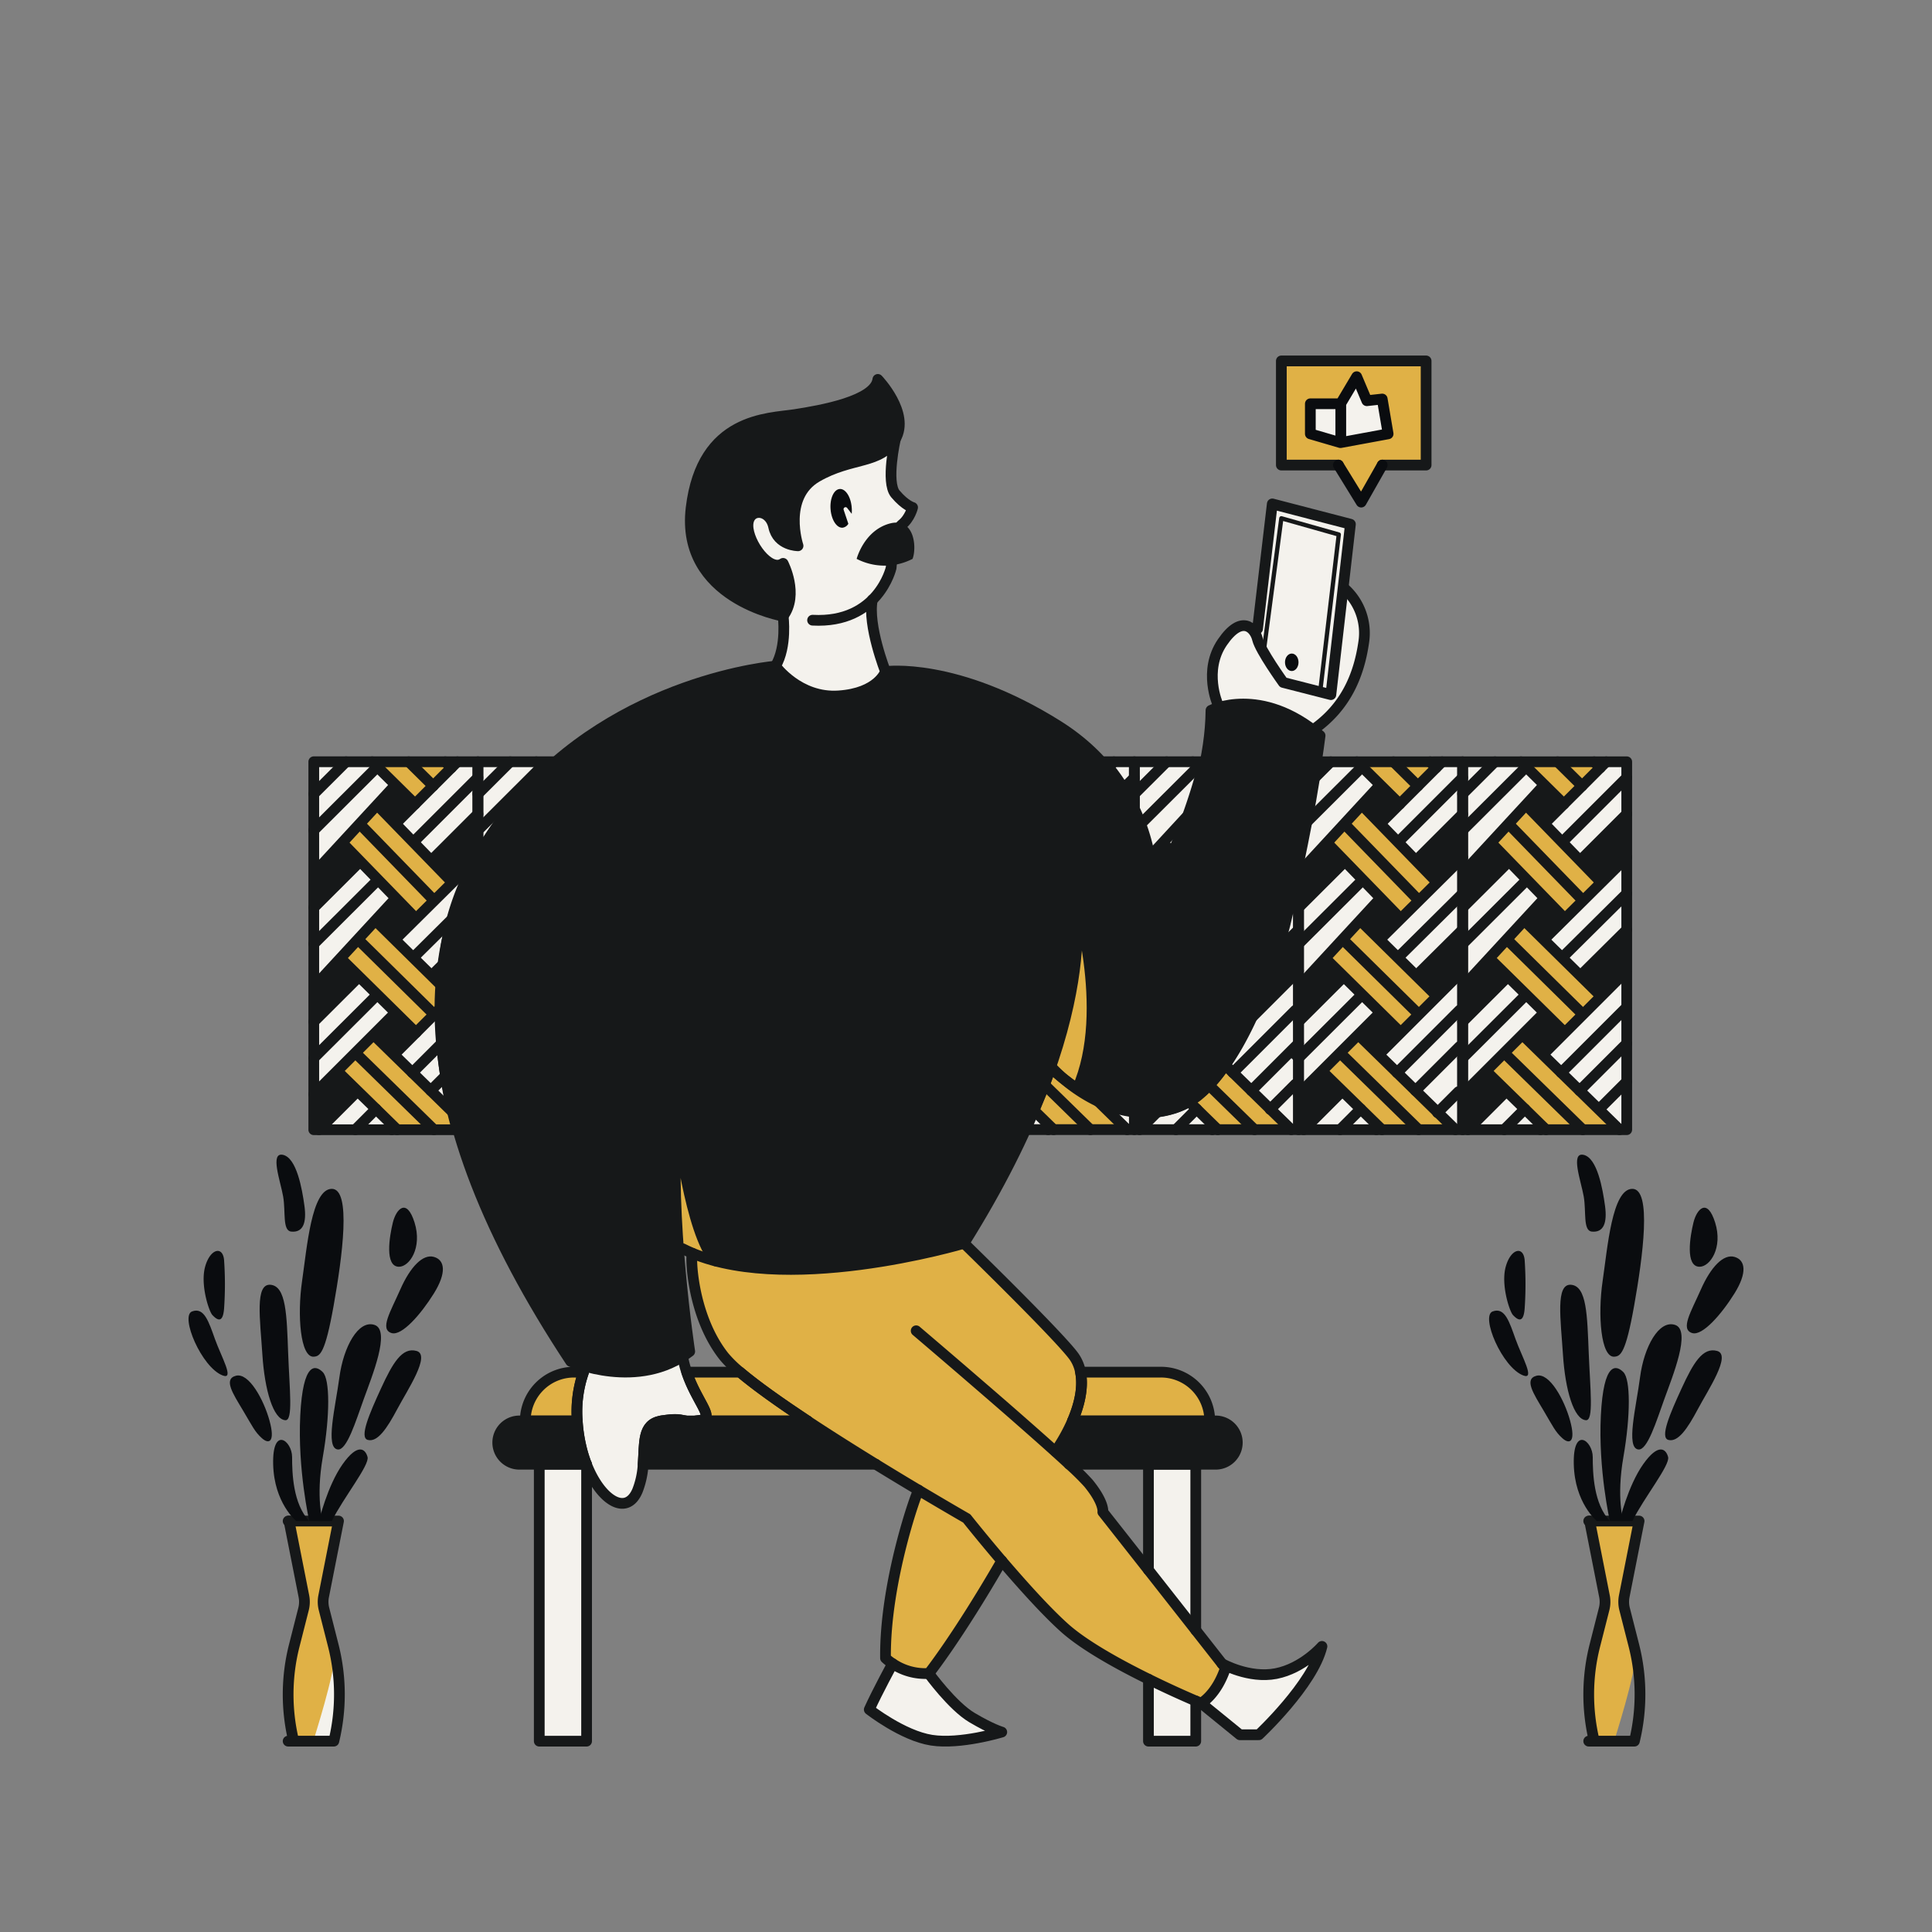 <svg id="Layer_1" data-name="Layer 1" xmlns="http://www.w3.org/2000/svg" viewBox="0 0 900 900"><rect x="0" y="0" width="900" height="900" fill="#808080" stroke="none"/><title>Big Guy Illustrations Pack - Scene 5</title><polygon points="596.9 215.18 596.9 168.13 664.34 168.13 664.34 216.65 643.72 216.65 634.1 233.9 622.23 216.44 596.9 216.65 596.9 215.18" fill="#e0b146"/><rect x="146.17" y="354.85" width="611.64" height="171.39" fill="#f4f2ed"/><path d="M361.25,310.33s6,12.75,25.59,13.94,25.66-11.42,25.66-11.42-10.18-22.76-6.72-33.44c0,0,4.9-1.4,9.6-18.21s7-19.23,7-19.23l2.7-5.58s-12.9-6.72-9-30.19c0,0,.19,4.13-17,9.23s-34.29,10.29-27.8,36.37c0,0,2,6.27-5.22,1.68s-6.09-14.83-12.32-14.75-7.15,8.35-3.54,13,9,15.71,14.64,10.67c0,0,7.88,13.55,0,24.57C364.82,287,368.08,299,361.25,310.33Z" fill="#f4f2ed"/><path d="M566.67,329.91s-5.68-19.28,3.67-32,14.27-3.17,15.45-.15,12,20.16,12,20.16l22.18,5.67,5.62-48.94s14.94,8.34,8.33,31.95-15.55,28-15.55,28l-7.1,5.44S590.51,322.72,566.67,329.91Z" fill="#f4f2ed"/><polygon points="611.52 188.4 624.59 188.4 632.15 175.64 637.04 186.35 643.97 185.88 646.49 201.79 625.06 206.2 610.57 202.1 611.52 188.4" fill="#f4f2ed"/><rect x="251.4" y="682.73" width="21.86" height="128.37" fill="#f4f2ed"/><polygon points="534.64 730.3 534.64 683.67 536.8 681.52 557.03 681.52 557.03 757.71 534.64 730.3" fill="#f4f2ed"/><polygon points="534.99 811.1 534.99 782.15 557.03 793.04 557.03 811.1 534.99 811.1" fill="#f4f2ed"/><path d="M414.93,776.6l-10,19.76,20.23,11.76a31.53,31.53,0,0,0,15.59,3c8.79-.64,24-4.92,24-4.92s-13-5.63-18.24-10.91-13.81-15.7-13.81-15.7S416.21,774.69,414.93,776.6Z" fill="#f4f2ed"/><path d="M561,793.42,570.87,777s18.61,6.88,31.3,0l12.69-6.87s-6.51,15-17.47,26.5-12.34,11.46-12.34,11.46h-7.27Z" fill="#f4f2ed"/><polygon points="585.78 297.73 592.65 234.71 629.05 244.17 619.94 323.56 597.76 317.89 585.78 297.73" fill="#f4f2ed"/><path d="M146.17,810.33h9.34s5.59-10.87.54-40.36l-1.21.82Z" fill="#f4f2ed"/><path d="M371.53,253.48s-4.45-23.52,6-29.21,28.46-11,30.41-11.88,23.51-10,1-35.65c0,0,.31,9-30.45,15S331.43,194,322,236.6,364.82,287,364.82,287s8.2-5.67,0-24.57c0,0-6.83,4.35-13.81-9s3.12-16.79,5.79-13.76S361.21,256.71,371.53,253.48Z" fill="#161819"/><path d="M361.25,310.33S273,321.24,230.14,389.53,210.8,518,210.8,518s31.57,90.6,55.1,116.23c0,0,21.84,15.54,55.45-4.62,0,0-9.66-72-6.09-104.48,0,0,4.94,40.73,18.12,62.31,0,0,38.8,15.28,115.67-8.24,0,0,56.78-77.63,52.12-160.85,0,0,16.55,55,.7,88.82,0,0,43,26.28,61.33-1.64s36.68-51.31,51.58-161.27c0,0-13.66-22.57-50.63-13.33,0,0-.86,43.52-25,82,0,0-.24-42.22-39.92-70.53s-62.79-28.73-86.73-29.57c0,0-1.74,11.42-25.66,11.42C367.66,324.27,361.25,310.33,361.25,310.33Z" fill="#161819"/><polygon points="681.35 509.79 757.81 433.1 757.81 453.65 686.18 525.12 681.35 525.12 681.35 509.79" fill="#161819"/><polygon points="681.35 475.97 757.81 399.37 757.81 379.99 682.43 458.65 681.35 475.97" fill="#161819"/><polygon points="682.43 405.7 718.88 366.22 728.63 374.43 681.35 422.81 682.43 405.7" fill="#161819"/><polygon points="145.48 509.79 221.94 433.1 221.94 453.65 150.31 525.12 145.48 525.12 145.48 509.79" fill="#161819"/><polygon points="145.48 475.97 221.94 399.37 221.94 379.99 146.56 458.65 145.48 475.97" fill="#161819"/><polygon points="146.56 405.7 183.01 366.22 192.75 374.43 145.48 422.81 146.56 405.7" fill="#161819"/><polygon points="604.2 509.79 680.65 433.1 680.65 453.65 609.03 525.12 604.2 525.12 604.2 509.79" fill="#161819"/><polygon points="604.2 475.97 680.65 399.37 680.65 379.99 605.28 458.65 604.2 475.97" fill="#161819"/><polygon points="605.28 405.7 641.72 366.22 651.47 374.43 604.2 422.81 605.28 405.7" fill="#161819"/><polygon points="604.9 452.21 530.86 526.25 528.44 526.25 528.44 513.23 595.12 440.55 604.9 433.1 604.9 452.21" fill="#161819"/><polygon points="541.89 392.8 531.42 403.09 535.96 411.55 539.14 412.95 546.2 397.24 541.89 392.8" fill="#161819"/><rect x="231.7" y="661.93" width="346.08" height="20.17" rx="10.08" fill="#161819"/><polygon points="695.42 391.63 711.73 375.87 745.56 410.7 728.63 427.64 695.42 391.63" fill="#e0b146"/><polygon points="710.57 354.86 743.22 355.09 745.56 357.5 728.63 374.43 710.57 354.86" fill="#e0b146"/><polygon points="695.42 446.12 710.34 429.07 745.56 465.19 728.63 482.13 695.42 446.12" fill="#e0b146"/><polygon points="692.65 499.32 710.34 483.26 754.44 526.25 719.11 526.52 692.65 499.32" fill="#e0b146"/><polygon points="159.64 391.63 175.95 375.87 209.78 410.7 192.85 427.64 159.64 391.63" fill="#e0b146"/><polygon points="174.79 354.86 207.44 355.09 209.78 357.5 192.85 374.43 174.79 354.86" fill="#e0b146"/><polygon points="159.64 446.12 174.57 429.07 205.61 460.91 204.36 466.11 204.94 470.03 192.85 482.13 159.64 446.12" fill="#e0b146"/><polygon points="156.88 499.32 174.57 483.26 210.8 516.61 213.79 526.28 183.33 526.52 156.88 499.32" fill="#e0b146"/><polygon points="617.74 391.63 634.05 375.87 667.88 410.7 650.95 427.64 617.74 391.63" fill="#e0b146"/><polygon points="632.89 354.86 665.54 355.09 667.88 357.5 650.95 374.43 632.89 354.86" fill="#e0b146"/><polygon points="617.74 446.12 632.67 429.07 667.88 465.19 650.95 482.13 617.74 446.12" fill="#e0b146"/><polygon points="614.98 499.32 632.67 483.26 676.76 526.25 641.43 526.52 614.98 499.32" fill="#e0b146"/><polygon points="553.88 513.72 571.58 496.92 601.66 526.25 566.33 526.52 553.88 513.72" fill="#e0b146"/><polygon points="481.32 517.73 489.51 496.92 508.71 510.18 525.2 526.25 489.87 526.52 481.32 517.73" fill="#e0b146"/><path d="M488.84,498.64s13.39-37.34,12.58-67.93l3.33,2.38s13.1,45.59-1.82,74.68Z" fill="#e0b146"/><path d="M316.07,581.27,331.65,587S317.78,555.44,318,535.28L313.73,541S311.41,563.31,316.07,581.27Z" fill="#e0b146"/><path d="M136.83,811.09s-5.71-15.31-.49-41.4,7.41-20.65,3.34-38.44-4.85-21.8-4.85-21.8l11.46-1.73,11.82,1.68L151,740.49s-1.37,3.9.26,10.33,5,8.89,4.79,19.15-9.7,39.6-9.88,40.36S136.83,811.09,136.83,811.09Z" fill="#e0b146"/><path d="M742.86,811.09s-5.71-15.31-.49-41.4,7.41-20.65,3.34-38.44-4.86-21.8-4.86-21.8l11.47-1.73,11.82,1.68L757,740.49s-1.38,3.9.26,10.33,5,8.89,4.79,19.15-9.71,39.6-9.88,40.36S742.86,811.09,742.86,811.09Z" fill="#e0b146"/><path d="M570.87,777c-2.52,6.73-9.87,16.39-9.87,16.39s-39.28-18.06-58.07-29.55c-10.16-6.22-24.72-22.25-35.95-35.67l-34.31,51.36c-16.59.42-20.17-7.15-20.17-7.15,2.94-52.72,16.45-78.24,16.45-78.24C406,680,370.17,657.51,350,643.46c-31.28-21.8-27.8-60.74-27.8-60.74s13.69,11.58,62.16,9.27c39.7-1.89,64.69-12.81,64.69-12.81s48.1,42.42,53.82,58.11-11.35,38.84-11.35,38.84-.94-.85-1.22-1.09c.37.36,2.23,2.05,7.77,7.06,12.19,11,15.67,22.26,15.67,22.26Z" fill="#e0b146"/><path d="M244.69,663.19s-1.92-24.88,27.07-24h0l72.77,0h198.2s20.65.91,20.82,24Z" fill="#e0b146"/><rect x="681.35" y="354.86" width="76.45" height="171.39" stroke-width="5" stroke="#161819" stroke-linecap="round" stroke-linejoin="round" fill="none"/><line x1="701.12" y1="456.24" x2="681.35" y2="475.97" fill="none" stroke="#161819" stroke-linecap="round" stroke-linejoin="round" stroke-width="5"/><line x1="709.58" y1="464.71" x2="681.35" y2="492.88" fill="none" stroke="#161819" stroke-linecap="round" stroke-linejoin="round" stroke-width="5"/><line x1="718.88" y1="472.26" x2="681.35" y2="509.79" fill="none" stroke="#161819" stroke-linecap="round" stroke-linejoin="round" stroke-width="5"/><line x1="701.12" y1="508.9" x2="683.77" y2="526.25" fill="none" stroke="#161819" stroke-linecap="round" stroke-linejoin="round" stroke-width="5"/><line x1="757.51" y1="452.51" x2="718.91" y2="491.11" fill="none" stroke="#161819" stroke-linecap="round" stroke-linejoin="round" stroke-width="5"/><line x1="710.34" y1="516.61" x2="700.7" y2="526.25" fill="none" stroke="#161819" stroke-linecap="round" stroke-linejoin="round" stroke-width="5"/><line x1="757.51" y1="469.44" x2="727.27" y2="499.68" fill="none" stroke="#161819" stroke-linecap="round" stroke-linejoin="round" stroke-width="5"/><line x1="718.77" y1="525.11" x2="717.63" y2="526.25" fill="none" stroke="#161819" stroke-linecap="round" stroke-linejoin="round" stroke-width="5"/><line x1="757.81" y1="486.07" x2="735.83" y2="508.05" fill="none" stroke="#161819" stroke-linecap="round" stroke-linejoin="round" stroke-width="5"/><line x1="757.81" y1="503.83" x2="745.56" y2="516.08" fill="none" stroke="#161819" stroke-linecap="round" stroke-linejoin="round" stroke-width="5"/><line x1="694.79" y1="447.37" x2="728.63" y2="480.72" fill="none" stroke="#161819" stroke-linecap="round" stroke-linejoin="round" stroke-width="5"/><line x1="702.29" y1="437.95" x2="736.64" y2="471.81" fill="none" stroke="#161819" stroke-linecap="round" stroke-linejoin="round" stroke-width="5"/><line x1="710.34" y1="429.07" x2="745.45" y2="463.69" fill="none" stroke="#161819" stroke-linecap="round" stroke-linejoin="round" stroke-width="5"/><polyline points="720.19 526.25 710.34 516.61 692.65 499.32" fill="none" stroke="#161819" stroke-linecap="round" stroke-linejoin="round" stroke-width="5"/><line x1="737.31" y1="526.25" x2="701.12" y2="490.86" fill="none" stroke="#161819" stroke-linecap="round" stroke-linejoin="round" stroke-width="5"/><polyline points="754.44 526.25 727.27 499.68 709.59 482.39" fill="none" stroke="#161819" stroke-linecap="round" stroke-linejoin="round" stroke-width="5"/><line x1="701.12" y1="403.09" x2="681.35" y2="422.82" fill="none" stroke="#161819" stroke-linecap="round" stroke-linejoin="round" stroke-width="5"/><line x1="709.58" y1="411.55" x2="681.35" y2="439.73" fill="none" stroke="#161819" stroke-linecap="round" stroke-linejoin="round" stroke-width="5"/><line x1="718.88" y1="419.17" x2="682.43" y2="458.65" fill="none" stroke="#161819" stroke-linecap="round" stroke-linejoin="round" stroke-width="5"/><polyline points="719.94 383.17 728.52 374.58 736.99 366.12 745.45 357.65 748.25 354.86" fill="none" stroke="#161819" stroke-linecap="round" stroke-linejoin="round" stroke-width="5"/><line x1="757.81" y1="362.23" x2="728.4" y2="391.63" fill="none" stroke="#161819" stroke-linecap="round" stroke-linejoin="round" stroke-width="5"/><line x1="757.81" y1="379.17" x2="736.87" y2="400.1" fill="none" stroke="#161819" stroke-linecap="round" stroke-linejoin="round" stroke-width="5"/><line x1="757.81" y1="399.37" x2="719.58" y2="437.29" fill="none" stroke="#161819" stroke-linecap="round" stroke-linejoin="round" stroke-width="5"/><line x1="757.81" y1="416.23" x2="728.63" y2="445.18" fill="none" stroke="#161819" stroke-linecap="round" stroke-linejoin="round" stroke-width="5"/><line x1="757.81" y1="433.09" x2="737.09" y2="453.65" fill="none" stroke="#161819" stroke-linecap="round" stroke-linejoin="round" stroke-width="5"/><line x1="694.79" y1="392.8" x2="728.63" y2="427.64" fill="none" stroke="#161819" stroke-linecap="round" stroke-linejoin="round" stroke-width="5"/><line x1="703.26" y1="384.34" x2="737.09" y2="419.17" fill="none" stroke="#161819" stroke-linecap="round" stroke-linejoin="round" stroke-width="5"/><line x1="711.73" y1="375.87" x2="745.56" y2="410.7" fill="none" stroke="#161819" stroke-linecap="round" stroke-linejoin="round" stroke-width="5"/><line x1="696.39" y1="354.85" x2="681.35" y2="369.86" fill="none" stroke="#161819" stroke-linecap="round" stroke-linejoin="round" stroke-width="5"/><line x1="709.58" y1="358.6" x2="681.35" y2="386.78" fill="none" stroke="#161819" stroke-linecap="round" stroke-linejoin="round" stroke-width="5"/><line x1="718.88" y1="366.22" x2="682.43" y2="405.7" fill="none" stroke="#161819" stroke-linecap="round" stroke-linejoin="round" stroke-width="5"/><line x1="728.52" y1="374.58" x2="708.54" y2="354.85" fill="none" stroke="#161819" stroke-linecap="round" stroke-linejoin="round" stroke-width="5"/><line x1="736.99" y1="366.12" x2="725.59" y2="354.85" fill="none" stroke="#161819" stroke-linecap="round" stroke-linejoin="round" stroke-width="5"/><line x1="745.45" y1="357.65" x2="742.62" y2="354.85" fill="none" stroke="#161819" stroke-linecap="round" stroke-linejoin="round" stroke-width="5"/><path d="M681.35,354.85v171.4H604.9v-124c1.25-6,2.58-12.58,3.86-19.3s2.54-13.81,3.6-20.51c.41-2.57.79-5.1,1.14-7.56Z" fill="none" stroke="#161819" stroke-linecap="round" stroke-linejoin="round" stroke-width="5"/><line x1="624.67" y1="456.24" x2="604.9" y2="475.97" fill="none" stroke="#161819" stroke-linecap="round" stroke-linejoin="round" stroke-width="5"/><line x1="633.13" y1="464.71" x2="604.9" y2="492.88" fill="none" stroke="#161819" stroke-linecap="round" stroke-linejoin="round" stroke-width="5"/><line x1="642.42" y1="472.26" x2="604.9" y2="509.79" fill="none" stroke="#161819" stroke-linecap="round" stroke-linejoin="round" stroke-width="5"/><line x1="624.67" y1="508.9" x2="607.32" y2="526.25" fill="none" stroke="#161819" stroke-linecap="round" stroke-linejoin="round" stroke-width="5"/><line x1="679.92" y1="453.65" x2="642.46" y2="491.11" fill="none" stroke="#161819" stroke-linecap="round" stroke-linejoin="round" stroke-width="5"/><line x1="633.89" y1="516.61" x2="624.25" y2="526.25" fill="none" stroke="#161819" stroke-linecap="round" stroke-linejoin="round" stroke-width="5"/><line x1="679.92" y1="470.58" x2="650.82" y2="499.68" fill="none" stroke="#161819" stroke-linecap="round" stroke-linejoin="round" stroke-width="5"/><line x1="642.31" y1="525.11" x2="641.18" y2="526.25" fill="none" stroke="#161819" stroke-linecap="round" stroke-linejoin="round" stroke-width="5"/><line x1="679.92" y1="487.51" x2="659.38" y2="508.05" fill="none" stroke="#161819" stroke-linecap="round" stroke-linejoin="round" stroke-width="5"/><line x1="679.42" y1="508.55" x2="669.65" y2="518.32" fill="none" stroke="#161819" stroke-linecap="round" stroke-linejoin="round" stroke-width="5"/><line x1="618.34" y1="447.37" x2="651.95" y2="480.5" fill="none" stroke="#161819" stroke-linecap="round" stroke-linejoin="round" stroke-width="5"/><line x1="625.84" y1="437.95" x2="659.38" y2="471.01" fill="none" stroke="#161819" stroke-linecap="round" stroke-linejoin="round" stroke-width="5"/><line x1="633.89" y1="429.07" x2="669.3" y2="463.99" fill="none" stroke="#161819" stroke-linecap="round" stroke-linejoin="round" stroke-width="5"/><polyline points="643.74 526.25 633.89 516.61 616.2 499.32" fill="none" stroke="#161819" stroke-linecap="round" stroke-linejoin="round" stroke-width="5"/><line x1="660.86" y1="526.25" x2="624.67" y2="490.86" fill="none" stroke="#161819" stroke-linecap="round" stroke-linejoin="round" stroke-width="5"/><polyline points="677.98 526.25 650.82 499.68 633.13 482.39" fill="none" stroke="#161819" stroke-linecap="round" stroke-linejoin="round" stroke-width="5"/><line x1="624.67" y1="403.09" x2="604.9" y2="422.82" fill="none" stroke="#161819" stroke-linecap="round" stroke-linejoin="round" stroke-width="5"/><line x1="633.13" y1="411.55" x2="604.9" y2="439.73" fill="none" stroke="#161819" stroke-linecap="round" stroke-linejoin="round" stroke-width="5"/><line x1="642.42" y1="419.17" x2="605.98" y2="458.65" fill="none" stroke="#161819" stroke-linecap="round" stroke-linejoin="round" stroke-width="5"/><polyline points="643.48 383.17 652.07 374.58 660.53 366.12 669 357.65 671.8 354.86" fill="none" stroke="#161819" stroke-linecap="round" stroke-linejoin="round" stroke-width="5"/><line x1="681.35" y1="362.23" x2="651.95" y2="391.63" fill="none" stroke="#161819" stroke-linecap="round" stroke-linejoin="round" stroke-width="5"/><line x1="681.35" y1="379.17" x2="660.41" y2="400.1" fill="none" stroke="#161819" stroke-linecap="round" stroke-linejoin="round" stroke-width="5"/><line x1="681.35" y1="399.37" x2="643.13" y2="437.29" fill="none" stroke="#161819" stroke-linecap="round" stroke-linejoin="round" stroke-width="5"/><line x1="681.35" y1="416.23" x2="652.17" y2="445.18" fill="none" stroke="#161819" stroke-linecap="round" stroke-linejoin="round" stroke-width="5"/><line x1="681.35" y1="433.09" x2="660.64" y2="453.65" fill="none" stroke="#161819" stroke-linecap="round" stroke-linejoin="round" stroke-width="5"/><line x1="618.34" y1="392.8" x2="652.17" y2="427.64" fill="none" stroke="#161819" stroke-linecap="round" stroke-linejoin="round" stroke-width="5"/><line x1="626.81" y1="384.34" x2="660.64" y2="419.17" fill="none" stroke="#161819" stroke-linecap="round" stroke-linejoin="round" stroke-width="5"/><line x1="635.27" y1="375.87" x2="669.1" y2="410.7" fill="none" stroke="#161819" stroke-linecap="round" stroke-linejoin="round" stroke-width="5"/><line x1="619.93" y1="354.85" x2="612.36" y2="362.41" fill="none" stroke="#161819" stroke-linecap="round" stroke-linejoin="round" stroke-width="5"/><line x1="633.13" y1="358.6" x2="608.76" y2="382.92" fill="none" stroke="#161819" stroke-linecap="round" stroke-linejoin="round" stroke-width="5"/><line x1="642.42" y1="366.22" x2="605.98" y2="405.7" fill="none" stroke="#161819" stroke-linecap="round" stroke-linejoin="round" stroke-width="5"/><line x1="652.07" y1="374.58" x2="632.09" y2="354.85" fill="none" stroke="#161819" stroke-linecap="round" stroke-linejoin="round" stroke-width="5"/><line x1="660.53" y1="366.12" x2="649.13" y2="354.85" fill="none" stroke="#161819" stroke-linecap="round" stroke-linejoin="round" stroke-width="5"/><line x1="669" y1="357.65" x2="666.17" y2="354.85" fill="none" stroke="#161819" stroke-linecap="round" stroke-linejoin="round" stroke-width="5"/><path d="M561,354.85c-.33,1.27-.7,2.68-1.12,4.2-1.56,5.72-3.76,13-6.62,20.94-.63,1.73-1.29,3.51-2,5.29-1.53,3.94-3.21,8-5.07,12a146.42,146.42,0,0,1-9.15,17,72,72,0,0,0-1.4-15.16h0a94.35,94.35,0,0,0-4.23-15.26c-.85-2.32-1.84-4.71-3-7.13V354.85Z" fill="none" stroke="#161819" stroke-linecap="round" stroke-linejoin="round" stroke-width="5"/><path d="M604.9,402.22v124H528.44V518a44.61,44.61,0,0,0,10.7-.07h0a45.91,45.91,0,0,0,8.6-2,30.49,30.49,0,0,0,6.14-2.87,46.06,46.06,0,0,0,9.31-7.63,78.53,78.53,0,0,0,7.57-9.34,124.78,124.78,0,0,0,7.74-12.7c2-3.72,3.85-7.54,5.55-11.33,1.83-4,3.48-8.06,5-11.91,2.5-6.49,4.54-12.53,6.08-17.43h0c2.28-7.31,3.47-12.09,3.47-12.09s1-4.07,2.44-10.65C602.11,415.25,603.46,409.1,604.9,402.22Z" fill="none" stroke="#161819" stroke-linecap="round" stroke-linejoin="round" stroke-width="5"/><polyline points="539.14 517.97 539.14 517.97 530.86 526.25" fill="none" stroke="#161819" stroke-linecap="round" stroke-linejoin="round" stroke-width="5"/><line x1="604.9" y1="452.21" x2="582.92" y2="474.19" fill="none" stroke="#161819" stroke-linecap="round" stroke-linejoin="round" stroke-width="5"/><line x1="557.43" y1="516.61" x2="547.8" y2="526.25" fill="none" stroke="#161819" stroke-linecap="round" stroke-linejoin="round" stroke-width="5"/><line x1="603.47" y1="470.58" x2="574.36" y2="499.68" fill="none" stroke="#161819" stroke-linecap="round" stroke-linejoin="round" stroke-width="5"/><line x1="565.86" y1="525.11" x2="564.73" y2="526.25" fill="none" stroke="#161819" stroke-linecap="round" stroke-linejoin="round" stroke-width="5"/><line x1="604.9" y1="486.07" x2="582.92" y2="508.05" fill="none" stroke="#161819" stroke-linecap="round" stroke-linejoin="round" stroke-width="5"/><line x1="603.47" y1="505.01" x2="591.67" y2="516.8" fill="none" stroke="#161819" stroke-linecap="round" stroke-linejoin="round" stroke-width="5"/><line x1="604.6" y1="492.38" x2="601.75" y2="489.57" fill="none" stroke="#161819" stroke-linecap="round" stroke-linejoin="round" stroke-width="5"/><polyline points="553.88 513.14 557.43 516.61 567.28 526.25" fill="none" stroke="#161819" stroke-linecap="round" stroke-linejoin="round" stroke-width="5"/><line x1="584.41" y1="526.25" x2="563.2" y2="505.51" fill="none" stroke="#161819" stroke-linecap="round" stroke-linejoin="round" stroke-width="5"/><polyline points="570.77 496.17 574.36 499.68 582.92 508.05 601.53 526.25" fill="none" stroke="#161819" stroke-linecap="round" stroke-linejoin="round" stroke-width="5"/><line x1="604.9" y1="416.23" x2="601.03" y2="420.06" fill="none" stroke="#161819" stroke-linecap="round" stroke-linejoin="round" stroke-width="5"/><polyline points="604.9 433.1 595.12 442.8 595.12 442.81" fill="none" stroke="#161819" stroke-linecap="round" stroke-linejoin="round" stroke-width="5"/><line x1="546.2" y1="397.24" x2="541.89" y2="392.8" fill="none" stroke="#161819" stroke-linecap="round" stroke-linejoin="round" stroke-width="5"/><line x1="551.27" y1="385.28" x2="550.35" y2="384.33" fill="none" stroke="#161819" stroke-linecap="round" stroke-linejoin="round" stroke-width="5"/><line x1="543.48" y1="354.85" x2="528.44" y2="369.86" fill="none" stroke="#161819" stroke-linecap="round" stroke-linejoin="round" stroke-width="5"/><line x1="556.68" y1="358.6" x2="531.42" y2="383.8" fill="none" stroke="#161819" stroke-linecap="round" stroke-linejoin="round" stroke-width="5"/><polyline points="535.65 399.07 535.65 399.07 553.26 379.99" fill="none" stroke="#161819" stroke-linecap="round" stroke-linejoin="round" stroke-width="5"/><line x1="559.88" y1="359.05" x2="555.64" y2="354.85" fill="none" stroke="#161819" stroke-linecap="round" stroke-linejoin="round" stroke-width="5"/><path d="M528.44,518v8.21h-51c1.3-2.77,2.73-5.86,4.14-9.07,1.74-3.91,3.46-8,5-11.88,1.15-2.95,2.18-5.8,3-8.38a73.69,73.69,0,0,0,22.25,16.31A53.5,53.5,0,0,0,528.44,518Z" fill="none" stroke="#161819" stroke-linecap="round" stroke-linejoin="round" stroke-width="5"/><path d="M528.44,354.85v21.83a91.38,91.38,0,0,0-5.05-9.4,92.65,92.65,0,0,0-7-9.9l-.28.27-2.83-2.8Z" fill="none" stroke="#161819" stroke-linecap="round" stroke-linejoin="round" stroke-width="5"/><line x1="489.4" y1="525.11" x2="488.27" y2="526.25" fill="none" stroke="#161819" stroke-linecap="round" stroke-linejoin="round" stroke-width="5"/><line x1="490.82" y1="526.25" x2="481.56" y2="517.18" fill="none" stroke="#161819" stroke-linecap="round" stroke-linejoin="round" stroke-width="5"/><line x1="507.95" y1="526.25" x2="486.53" y2="505.3" fill="none" stroke="#161819" stroke-linecap="round" stroke-linejoin="round" stroke-width="5"/><line x1="525.07" y1="526.25" x2="511.76" y2="513.23" fill="none" stroke="#161819" stroke-linecap="round" stroke-linejoin="round" stroke-width="5"/><path d="M518.89,354.85l-2.52,2.52h0l-.28.27" fill="none" stroke="#161819" stroke-linecap="round" stroke-linejoin="round" stroke-width="5"/><line x1="528.44" y1="362.23" x2="523.39" y2="367.28" fill="none" stroke="#161819" stroke-linecap="round" stroke-linejoin="round" stroke-width="5"/><path d="M222.63,398.92V354.85h36.22c-1.44,1.27-3,2.69-4.71,4.27A169.81,169.81,0,0,0,222.63,398.92Z" fill="none" stroke="#161819" stroke-linecap="round" stroke-linejoin="round" stroke-width="5"/><line x1="237.66" y1="354.85" x2="222.62" y2="369.86" fill="none" stroke="#161819" stroke-linecap="round" stroke-linejoin="round" stroke-width="5"/><line x1="250.86" y1="358.6" x2="222.62" y2="386.78" fill="none" stroke="#161819" stroke-linecap="round" stroke-linejoin="round" stroke-width="5"/><line x1="254.14" y1="359.12" x2="249.82" y2="354.85" fill="none" stroke="#161819" stroke-linecap="round" stroke-linejoin="round" stroke-width="5"/><path d="M222.63,354.85v44.52l-.57.57h0a128,128,0,0,0-11.58,28.34q-1.29,4.73-2.19,9.67-1,5.58-1.64,11h0c-.41,3.47-.72,6.89-.94,10.24-.36,5.7-.46,11.2-.35,16.46.13,6.36.57,12.38,1.18,18q.45,3.92,1,7.54c.94,6.31,2.1,12,3.27,16.81.74,3.09,1.49,5.86,2.2,8.27H146.17V354.85Z" fill="none" stroke="#161819" stroke-linecap="round" stroke-linejoin="round" stroke-width="5"/><line x1="165.94" y1="456.24" x2="146.17" y2="475.97" fill="none" stroke="#161819" stroke-linecap="round" stroke-linejoin="round" stroke-width="5"/><line x1="174.4" y1="464.71" x2="146.17" y2="492.88" fill="none" stroke="#161819" stroke-linecap="round" stroke-linejoin="round" stroke-width="5"/><line x1="183.7" y1="472.26" x2="146.17" y2="509.79" fill="none" stroke="#161819" stroke-linecap="round" stroke-linejoin="round" stroke-width="5"/><line x1="165.94" y1="508.9" x2="148.59" y2="526.25" fill="none" stroke="#161819" stroke-linecap="round" stroke-linejoin="round" stroke-width="5"/><line x1="205.36" y1="469.48" x2="183.73" y2="491.11" fill="none" stroke="#161819" stroke-linecap="round" stroke-linejoin="round" stroke-width="5"/><line x1="175.16" y1="516.61" x2="165.52" y2="526.25" fill="none" stroke="#161819" stroke-linecap="round" stroke-linejoin="round" stroke-width="5"/><line x1="205.84" y1="485.93" x2="192.09" y2="499.68" fill="none" stroke="#161819" stroke-linecap="round" stroke-linejoin="round" stroke-width="5"/><line x1="183.58" y1="525.11" x2="182.45" y2="526.25" fill="none" stroke="#161819" stroke-linecap="round" stroke-linejoin="round" stroke-width="5"/><line x1="207.53" y1="501.17" x2="200.65" y2="508.05" fill="none" stroke="#161819" stroke-linecap="round" stroke-linejoin="round" stroke-width="5"/><line x1="193.78" y1="481.06" x2="159.61" y2="447.37" fill="none" stroke="#161819" stroke-linecap="round" stroke-linejoin="round" stroke-width="5"/><line x1="202.25" y1="472.59" x2="167.11" y2="437.95" fill="none" stroke="#161819" stroke-linecap="round" stroke-linejoin="round" stroke-width="5"/><line x1="205.71" y1="459.19" x2="175.16" y2="429.07" fill="none" stroke="#161819" stroke-linecap="round" stroke-linejoin="round" stroke-width="5"/><polyline points="185.01 526.25 175.16 516.61 157.47 499.32" fill="none" stroke="#161819" stroke-linecap="round" stroke-linejoin="round" stroke-width="5"/><line x1="202.13" y1="526.25" x2="165.94" y2="490.86" fill="none" stroke="#161819" stroke-linecap="round" stroke-linejoin="round" stroke-width="5"/><polyline points="210.8 517.98 200.65 508.05 192.09 499.68 174.4 482.39" fill="none" stroke="#161819" stroke-linecap="round" stroke-linejoin="round" stroke-width="5"/><line x1="165.94" y1="403.09" x2="146.17" y2="422.82" fill="none" stroke="#161819" stroke-linecap="round" stroke-linejoin="round" stroke-width="5"/><line x1="174.4" y1="411.55" x2="146.17" y2="439.73" fill="none" stroke="#161819" stroke-linecap="round" stroke-linejoin="round" stroke-width="5"/><line x1="183.7" y1="419.17" x2="147.25" y2="458.65" fill="none" stroke="#161819" stroke-linecap="round" stroke-linejoin="round" stroke-width="5"/><polyline points="184.76 383.17 193.34 374.58 201.81 366.12 210.27 357.65 213.07 354.86" fill="none" stroke="#161819" stroke-linecap="round" stroke-linejoin="round" stroke-width="5"/><line x1="222.63" y1="362.23" x2="193.22" y2="391.63" fill="none" stroke="#161819" stroke-linecap="round" stroke-linejoin="round" stroke-width="5"/><line x1="222.63" y1="379.17" x2="201.68" y2="400.1" fill="none" stroke="#161819" stroke-linecap="round" stroke-linejoin="round" stroke-width="5"/><polyline points="184.4 437.29 222.06 399.94 222.06 399.94 222.63 399.38" fill="none" stroke="#161819" stroke-linecap="round" stroke-linejoin="round" stroke-width="5"/><line x1="210.48" y1="428.28" x2="193.45" y2="445.18" fill="none" stroke="#161819" stroke-linecap="round" stroke-linejoin="round" stroke-width="5"/><polyline points="201.91 453.65 206.65 448.95 206.65 448.94" fill="none" stroke="#161819" stroke-linecap="round" stroke-linejoin="round" stroke-width="5"/><line x1="159.61" y1="392.8" x2="193.45" y2="427.64" fill="none" stroke="#161819" stroke-linecap="round" stroke-linejoin="round" stroke-width="5"/><line x1="168.08" y1="384.34" x2="201.91" y2="419.17" fill="none" stroke="#161819" stroke-linecap="round" stroke-linejoin="round" stroke-width="5"/><line x1="176.54" y1="375.87" x2="210.38" y2="410.7" fill="none" stroke="#161819" stroke-linecap="round" stroke-linejoin="round" stroke-width="5"/><line x1="161.21" y1="354.85" x2="146.17" y2="369.86" fill="none" stroke="#161819" stroke-linecap="round" stroke-linejoin="round" stroke-width="5"/><line x1="174.4" y1="358.6" x2="146.17" y2="386.78" fill="none" stroke="#161819" stroke-linecap="round" stroke-linejoin="round" stroke-width="5"/><line x1="183.7" y1="366.22" x2="147.25" y2="405.7" fill="none" stroke="#161819" stroke-linecap="round" stroke-linejoin="round" stroke-width="5"/><line x1="193.34" y1="374.58" x2="173.36" y2="354.85" fill="none" stroke="#161819" stroke-linecap="round" stroke-linejoin="round" stroke-width="5"/><line x1="201.81" y1="366.12" x2="190.4" y2="354.85" fill="none" stroke="#161819" stroke-linecap="round" stroke-linejoin="round" stroke-width="5"/><line x1="210.27" y1="357.65" x2="207.44" y2="354.85" fill="none" stroke="#161819" stroke-linecap="round" stroke-linejoin="round" stroke-width="5"/><path d="M408.93,176.74s15.13,15.76,8.19,27.73-20.16,8.19-36.54,17.64-8.82,32.14-8.82,32.14-9.46,0-11.35-8.82-12-8.83-12-.63,10.08,22.05,16.38,17.64c0,0,7.57,14.49,0,24.57,0,0-47.88-8.19-42.84-50.41s36.1-41.58,48.29-43.47S407.67,186.83,408.93,176.74Z" fill="none" stroke="#161819" stroke-linecap="round" stroke-linejoin="round" stroke-width="5"/><path d="M417.12,204.47s-4.62,20.16,0,25.62,8,6.3,8,6.3-1.22,5.05-5,8-5,20.16-5,20.16-5.93,26-36.59,24.36" fill="none" stroke="#161819" stroke-linecap="round" stroke-linejoin="round" stroke-width="5"/><path d="M399.06,260.34s3.36-13,15.12-16.38,13,10.92,10.93,16.38A28.45,28.45,0,0,1,399.06,260.34Z" fill="#161819"/><path d="M364.82,287s1.9,14.08-3.57,23.32c0,0,10.93,15.12,29.41,13.86s21.84-11.34,21.84-11.34-8.47-21.5-6.13-33.44" fill="none" stroke="#161819" stroke-linecap="round" stroke-linejoin="round" stroke-width="5"/><path d="M412.5,312.85s32.85-4.62,80.32,25.2,44,79.4,44,79.4,26.88-43.27,27.3-86.54c0,0,23.11-11.76,50.83,11.76,0,0-16.38,134.43-56.29,167.2,0,0-26,24.78-67.63-10.93" fill="none" stroke="#161819" stroke-linecap="round" stroke-linejoin="round" stroke-width="5"/><path d="M318,581.7c45.36,23.1,131.06-2.52,131.06-2.52,66.79-106.7,51.25-163.77,51.25-163.77s17.84,55,1.57,91.74" fill="none" stroke="#161819" stroke-linecap="round" stroke-linejoin="round" stroke-width="5"/><path d="M272.62,637.3s-10.38,18.79,3.08,48.61c0,0,7.54,19.78,16,14.13s7.24-16,8.5-25.19,3.33-15.88,19.31-13.61,6.64-8.39,6.64-8.39-9.75-17.81-9-20.9C317.16,632,296,643.54,272.62,637.3Z" fill="#f4f2ed"/><path d="M361.25,310.33s-73.09,5.88-121.4,63.85-52.51,141.15,26,260c0,0,31.5,13.86,55.45-4.62,0,0-9.67-63.43-5.88-107.12,0,0,6,52.61,17.91,64.95" fill="none" stroke="#161819" stroke-linecap="round" stroke-linejoin="round" stroke-width="5"/><path d="M318,632a53.23,53.23,0,0,0,1.9,7.25c4.63,13.71,13.06,21.23,6.93,22.32-1.09.19-2,.32-2.83.41a16.81,16.81,0,0,1-4.43,0c-2.62-.39-3.89-1.33-11.64,0-8.74,1.51-7.54,10.14-8.33,20.17A39.87,39.87,0,0,1,297,694.28c-5.05,12.25-17.2,4.72-23.73-12a.9.9,0,0,1-.08-.21,60.39,60.39,0,0,1-2.66-8.82,70.46,70.46,0,0,1-1.61-11.35,55.81,55.81,0,0,1,2.94-22.73,23,23,0,0,1,1.11-2.61" fill="none" stroke="#161819" stroke-linecap="round" stroke-linejoin="round" stroke-width="5"/><path d="M426.79,619.93s9.76,8.3,22.52,19.27c8.1,7,17.42,15,26.2,22.73,8.59,7.53,16.66,14.71,22.56,20.17a119.31,119.31,0,0,1,8.95,8.82c7.56,9.24,6.72,13.44,6.72,13.44l21.25,27,22,28L569.26,775l1.61,2c-4.2,12.61-11.34,16.39-11.34,16.39L557,792.36c-4-1.72-12.44-5.41-22-10.14-13.85-6.81-30.14-15.78-39.31-24.09-8.89-8-20-20.5-29-31-9.3-10.89-16.34-19.78-16.34-19.78s-9.18-5.27-22.37-13.13h0c-6-3.57-12.8-7.68-19.95-12.07-10.37-6.38-21.47-13.36-31.78-20.17-12.52-8.28-23.9-16.31-31.47-22.73a56.76,56.76,0,0,1-7.42-7.25c-15.54-19.5-15.76-48.57-14.78-48.15" fill="none" stroke="#161819" stroke-linecap="round" stroke-linejoin="round" stroke-width="5"/><path d="M491.68,676.13a85.2,85.2,0,0,0,7.93-14.2c3.72-8.63,5-16.46,3.73-22.73a18.41,18.41,0,0,0-3-7.25c-6.72-9.41-51.25-52.77-51.25-52.77" fill="none" stroke="#161819" stroke-linecap="round" stroke-linejoin="round" stroke-width="5"/><path d="M427.94,694.17h0c-.62,0-15.85,42.25-15.43,78.24a22.5,22.5,0,0,0,3.31,2.57,27.35,27.35,0,0,0,16.86,4.58s13.36-16.74,34-52.48" fill="none" stroke="#161819" stroke-linecap="round" stroke-linejoin="round" stroke-width="5"/><path d="M415.81,775s-7.09,13-10.87,21.37c0,0,15.55,12.18,29,14.28s32.72-3.78,32.72-3.78-4.58-1.26-13.82-6.72-20.16-20.58-20.16-20.58" fill="none" stroke="#161819" stroke-linecap="round" stroke-linejoin="round" stroke-width="5"/><path d="M559.53,793.42l18.06,14.7h8.83s25.2-23.52,29.4-41.17c0,0-8.82,10.21-21.42,12.67S569.26,775,569.26,775" fill="none" stroke="#161819" stroke-linecap="round" stroke-linejoin="round" stroke-width="5"/><path d="M273.18,682.1H241.64a10.09,10.09,0,0,1,0-20.17h27.27a70.46,70.46,0,0,0,1.61,11.35A60.39,60.39,0,0,0,273.18,682.1Z" fill="none" stroke="#161819" stroke-linecap="round" stroke-linejoin="round" stroke-width="5"/><path d="M498.07,682.1h68.54a10.09,10.09,0,0,0,0-20.17h-67" fill="none" stroke="#161819" stroke-linecap="round" stroke-linejoin="round" stroke-width="5"/><path d="M408,682.1H299.58c.79-10-.41-18.66,8.33-20.17H376.2" fill="none" stroke="#161819" stroke-linecap="round" stroke-linejoin="round" stroke-width="5"/><rect x="251.21" y="682.1" width="22.05" height="129" stroke-width="5" stroke="#161819" stroke-linecap="round" stroke-linejoin="round" fill="none"/><polyline points="534.99 731.38 534.99 682.1 557.03 682.1 557.03 759.43" fill="none" stroke="#161819" stroke-linecap="round" stroke-linejoin="round" stroke-width="5"/><polyline points="557.03 792.36 557.03 811.1 534.99 811.1 534.99 782.22" fill="none" stroke="#161819" stroke-linecap="round" stroke-linejoin="round" stroke-width="5"/><path d="M271.85,639.2a55.81,55.81,0,0,0-2.94,22.73H244.69a22.73,22.73,0,0,1,22.73-22.73Z" fill="none" stroke="#161819" stroke-linecap="round" stroke-linejoin="round" stroke-width="5"/><path d="M319.55,661.93H307.91C315.66,660.6,316.93,661.54,319.55,661.93Z" fill="none" stroke="#161819" stroke-linecap="round" stroke-linejoin="round" stroke-width="5"/><path d="M344.73,639.2c7.57,6.42,18.95,14.45,31.47,22.73H324c.82-.09,1.74-.22,2.83-.41,6.13-1.09-2.3-8.61-6.93-22.32Z" fill="none" stroke="#161819" stroke-linecap="round" stroke-linejoin="round" stroke-width="5"/><path d="M499.61,661.93c3.72-8.63,5-16.46,3.73-22.73h37.47a22.72,22.72,0,0,1,22.74,22.73Z" fill="none" stroke="#161819" stroke-linecap="round" stroke-linejoin="round" stroke-width="5"/><path d="M393,237.47l2.19,6.52a3.65,3.65,0,0,1-2.69,1.83c-2.72.2-5.22-3.67-5.59-8.64s1.54-9.17,4.26-9.38,5.21,3.68,5.59,8.65a17.41,17.41,0,0,1,0,2.9l-2.13-2.74A.94.94,0,0,0,393,237.47Z" fill="#0a0c0f"/><path d="M567.27,328s-6.9-15.54,2.13-28.77,15.12-6.73,16.39-1.47,12,20.16,12,20.16l22.18,5.67,9.11-79.39-36.4-9.46-6.86,58.18" fill="none" stroke="#161819" stroke-linecap="round" stroke-linejoin="round" stroke-width="5"/><path d="M626.81,274.62a27.79,27.79,0,0,1,8.46,24.58C633,315,626.64,329.59,611.67,340" fill="none" stroke="#161819" stroke-linecap="round" stroke-linejoin="round" stroke-width="5"/><ellipse cx="601.75" cy="308.52" rx="3.15" ry="4.07" fill="#0a0c0f"/><polyline points="623.48 216.65 596.9 216.65 596.9 168.13 664.34 168.13 664.34 216.65 643.89 216.65" fill="none" stroke="#161819" stroke-linecap="round" stroke-linejoin="round" stroke-width="5"/><polyline points="623.48 216.65 634.1 233.9 643.89 216.65" fill="none" stroke="#0a0c0f" stroke-linecap="round" stroke-linejoin="round" stroke-width="5"/><polyline points="624.59 204.63 624.59 187.93 632 175.48 636.72 186.67 643.89 185.88 646.64 202.1 624.43 206.2 610.41 202.1 610.41 188.09 624.59 188.09" fill="none" stroke="#0a0c0f" stroke-linecap="round" stroke-linejoin="round" stroke-width="5"/><path d="M134.23,708.56h23.46l-6.91,35a13.48,13.48,0,0,0,.16,6l4.32,17a92.41,92.41,0,0,1,.25,44.53H134.23" fill="none" stroke="#161819" stroke-linecap="round" stroke-linejoin="round" stroke-width="5"/><path d="M134.65,708.56l6.91,35a13.63,13.63,0,0,1-.16,6l-4.32,17a92.28,92.28,0,0,0-.25,44.53h0" fill="none" stroke="#161819" stroke-linecap="round" stroke-linejoin="round" stroke-width="5"/><path d="M148.59,708.56s3.88-16.38,11-26.46,10.65-7.14,11.63-3.36-11.2,18.9-16.66,29.82Z" fill="#0a0c0f"/><path d="M144.07,708.56s-5.46-23.94-4.2-49.15,7.14-23.62,10.5-20.21,3.37,20.21,0,39.54,0,29.82,0,29.82Z" fill="#0a0c0f"/><path d="M138,708.56s-10.33-8.39-10.75-26.46,8.82-10.92,8.82-3.36.42,21.84,8,29.82Z" fill="#0a0c0f"/><path d="M157.31,675.22c4.23.57,8.4-13.08,12.18-23.58s12.6-31.92,5-34.44S160,627.49,158.11,641.56,151.42,674.43,157.31,675.22Z" fill="#0a0c0f"/><path d="M171.3,670.76c-4-1.11.77-12.19,6.2-24s9.84-19.32,16.56-17.43-4.2,18.06-9,27.09S175.84,672,171.3,670.76Z" fill="#0a0c0f"/><path d="M132.94,661.59c3.68.22,1.94-13.94,1.29-31.37s-.87-31.09-8.22-31.72-4.83,16.17-3.78,32.56S127.27,661.24,132.94,661.59Z" fill="#0a0c0f"/><path d="M125.54,661.75c-2.69-9.75-9.61-22.42-15.62-20.88s-1.29,8.52,3.22,16.08,5.51,10,8.84,13S128.31,671.84,125.54,661.75Z" fill="#0a0c0f"/><path d="M146.17,632c2.84-.21,5.25-1.31,9.25-23.79s8.42-54.61-.94-54.4S143,581.07,140.71,596.82,139.86,632.42,146.17,632Z" fill="#0a0c0f"/><path d="M182.45,621c4.77,1.4,13.68-8.83,19.68-18.49s5.13-15.54,0-17-11,4.62-15.63,15.12S176.72,619.3,182.45,621Z" fill="#0a0c0f"/><path d="M185.87,590.1c4.85,0,10.92-8.82,7.25-20.58s-8.57-6.3-10.12,0S179.05,590.08,185.87,590.1Z" fill="#0a0c0f"/><path d="M135.67,573.72c5.47.54,7.25-4,6.15-12s-3.63-22.26-9.93-23.73-1.26,12.18,0,19.32S131.46,573.3,135.67,573.72Z" fill="#0a0c0f"/><path d="M103.75,640.75c5.62,2.14-.63-8.64-3.57-16.83s-5.05-15.13-10.72-13S93.87,637,103.75,640.75Z" fill="#0a0c0f"/><path d="M98.92,612.57c3.18,3.42,5,2.73,5.46-2.94a163.3,163.3,0,0,0,0-22.68c-.63-6.72-6.52-5.25-8.83,3.15S97.35,610.89,98.92,612.57Z" fill="#0a0c0f"/><path d="M740.09,708.56h23.46l-6.91,35a13.63,13.63,0,0,0,.16,6l4.33,17a92.41,92.41,0,0,1,.24,44.53H740.09" fill="none" stroke="#161819" stroke-linecap="round" stroke-linejoin="round" stroke-width="5"/><path d="M740.52,708.56l6.9,35a13.48,13.48,0,0,1-.16,6l-4.32,17a92.41,92.41,0,0,0-.25,44.53h0" fill="none" stroke="#161819" stroke-linecap="round" stroke-linejoin="round" stroke-width="5"/><path d="M754.45,708.56s3.88-16.38,11-26.46,10.65-7.14,11.62-3.36-11.2,18.9-16.66,29.82Z" fill="#0a0c0f"/><path d="M749.94,708.56s-5.46-23.94-4.2-49.15,7.14-23.62,10.5-20.21,3.36,20.21,0,39.54,0,29.82,0,29.82Z" fill="#0a0c0f"/><path d="M743.88,708.56s-10.33-8.39-10.75-26.46,8.83-10.92,8.83-3.36.42,21.84,8,29.82Z" fill="#0a0c0f"/><path d="M763.17,675.22c4.24.57,8.4-13.08,12.18-23.58s12.6-31.92,5-34.44S765.83,627.49,764,641.56,757.29,674.43,763.17,675.22Z" fill="#0a0c0f"/><path d="M777.16,670.76c-4-1.11.77-12.19,6.2-24s9.84-19.32,16.57-17.43-4.2,18.06-9,27.09S781.7,672,777.16,670.76Z" fill="#0a0c0f"/><path d="M738.8,661.59c3.68.22,2-13.94,1.29-31.37s-.87-31.09-8.22-31.72-4.83,16.17-3.78,32.56S733.13,661.24,738.8,661.59Z" fill="#0a0c0f"/><path d="M731.4,661.75c-2.68-9.75-9.61-22.42-15.62-20.88S714.5,649.39,719,657s5.51,10,8.84,13S734.18,671.84,731.4,661.75Z" fill="#0a0c0f"/><path d="M752,632c2.84-.21,5.26-1.31,9.25-23.79s8.42-54.61-.94-54.4-11.45,27.31-13.76,43.06S745.73,632.42,752,632Z" fill="#0a0c0f"/><path d="M788.32,621c4.77,1.4,13.67-8.83,19.68-18.49s5.12-15.54,0-17-11,4.62-15.64,15.12S782.59,619.3,788.32,621Z" fill="#0a0c0f"/><path d="M791.73,590.1c4.85,0,10.93-8.82,7.25-20.58s-8.57-6.3-10.11,0S784.92,590.08,791.73,590.1Z" fill="#0a0c0f"/><path d="M741.53,573.72c5.48.54,7.25-4,6.15-12s-3.62-22.26-9.93-23.73-1.26,12.18,0,19.32S737.32,573.3,741.53,573.72Z" fill="#0a0c0f"/><path d="M709.61,640.75c5.63,2.14-.63-8.64-3.57-16.83s-5-15.13-10.71-13S699.74,637,709.61,640.75Z" fill="#0a0c0f"/><path d="M704.78,612.57c3.18,3.42,5,2.73,5.46-2.94a163.3,163.3,0,0,0,0-22.68c-.63-6.72-6.51-5.25-8.82,3.15S703.21,610.89,704.78,612.57Z" fill="#0a0c0f"/><polyline points="588.91 301.84 596.9 241.44 623.66 249 614.98 322.29" fill="none" stroke="#161819" stroke-linecap="round" stroke-linejoin="round" stroke-width="2"/></svg>